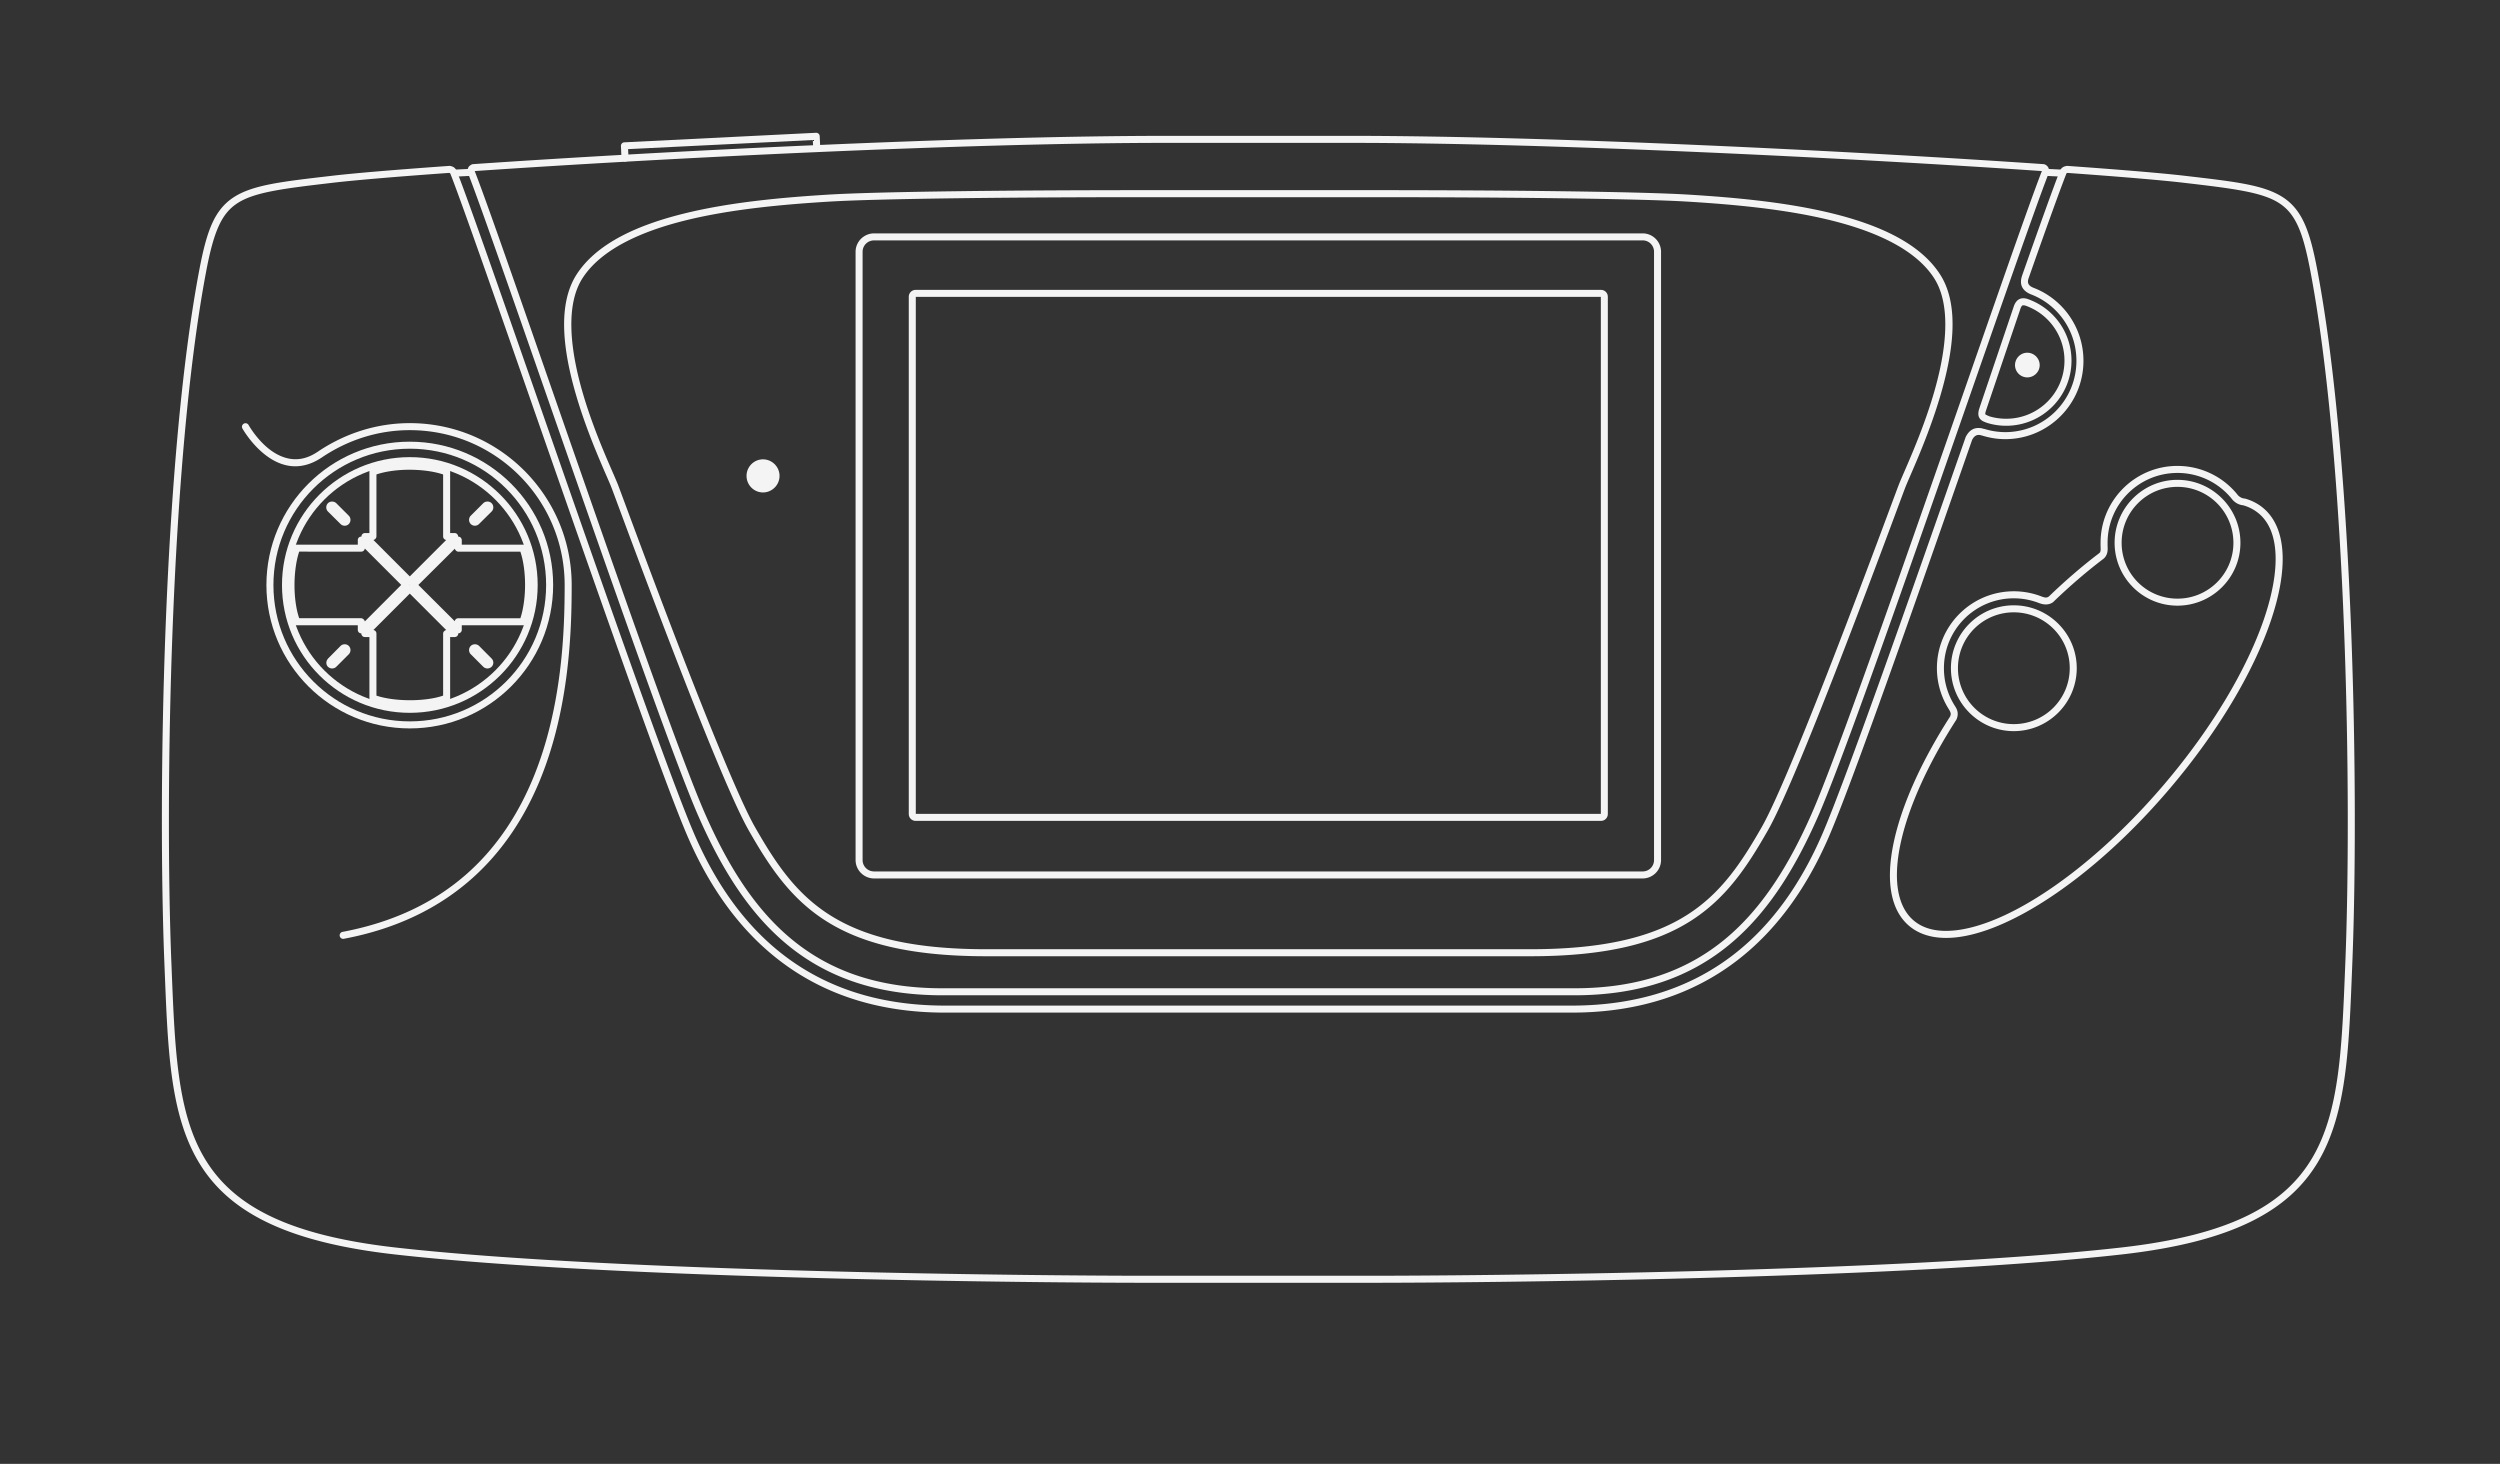<svg version="1.2" baseProfile="tiny" xmlns="http://www.w3.org/2000/svg" width="598.189" height="350.26" xml:space="preserve"><rect width="100%" height="100%" fill="#333333" stroke="none"/><path fill="#F4F4F4" d="m112.46 40.406-3.78.184a.84.84 0 0 0 .075 1.681h.003l3.78-.184a.841.841 0 0 0-.075-1.68l-.003-.001z"/><path fill="#F4F4F4" d="M279.126 32.507c-48.083 0-121.473 3.714-165.961 6.771a.843.843 0 0 0-.394.131c.162-.104-.02.007-.131.079a1.812 1.812 0 0 0-.42.341c-.285.329-.464 1.002-.236 1.601v.026c3.549 9.068 14.875 41.947 26.536 75.328 11.66 33.379 23.636 67.252 28.635 78.608 5.396 12.256 11.903 22.935 21.128 30.577 9.225 7.644 21.17 12.179 37.166 12.179h151.282c15.995 0 27.915-4.535 37.139-12.179 9.227-7.643 15.733-18.321 21.128-30.577 5.001-11.356 16.976-45.229 28.636-78.608s23.013-66.259 26.562-75.328v-.026c.228-.599.022-1.272-.263-1.601a1.633 1.633 0 0 0-.386-.342c-.109-.072-.32-.183-.16-.079a.843.843 0 0 0-.395-.131c-44.489-3.057-117.845-6.771-165.928-6.771l-43.938.001zm0 1.68h43.937c47.896 0 121.026 3.695 165.508 6.745-3.632 9.292-14.872 41.99-26.509 75.301-11.657 33.377-23.676 67.343-28.581 78.479-5.339 12.129-11.752 22.574-20.682 29.975-8.933 7.398-20.386 11.784-36.063 11.784H225.452c-15.679 0-27.158-4.386-36.089-11.784-8.937-7.4-15.319-17.848-20.661-29.976-4.905-11.137-16.949-45.102-28.606-78.479-11.641-33.309-22.88-66.005-26.511-75.299 44.483-3.052 117.633-6.746 165.541-6.746z"/><path fill="#F4F4F4" d="M489.543 40.406a.843.843 0 0 0-.804.877.842.842 0 0 0 .878.803h.004l3.779.184a.84.84 0 1 0 .083-1.679h-.004l-3.753-.184a.862.862 0 0 0-.183-.001zM274.481 45.499c-32.078 0-64.393.336-76.377 1.076-10.753.664-23.318 1.775-34.41 4.515-11.091 2.739-20.775 7.078-25.616 14.409-4.913 7.439-3.216 18.877-.21 29.134 3.006 10.256 7.477 19.496 8.478 22.126 1.046 2.745 7.33 19.888 14.304 37.979 6.975 18.091 14.59 37.081 18.478 43.911 4.92 8.645 9.941 16.231 18.373 21.627s20.191 8.53 38.477 8.53h130.208c18.286 0 30.046-3.135 38.477-8.53 8.432-5.396 13.451-12.982 18.373-21.627 3.888-6.831 11.502-25.82 18.477-43.911 6.976-18.091 13.284-35.233 14.331-37.979 1.002-2.629 5.444-11.87 8.451-22.126 3.006-10.256 4.729-21.694-.185-29.134-4.821-7.333-14.504-11.671-25.592-14.411-11.095-2.74-23.659-3.851-34.41-4.514-11.984-.74-44.319-1.076-76.403-1.076h-53.202l-.022.001zm0 1.68h53.202c32.066 0 64.471.346 76.299 1.076 10.716.661 23.186 1.768 34.094 4.461 10.909 2.694 20.184 6.983 24.618 13.7 4.364 6.608 2.957 17.655 0 27.742s-7.307 19.058-8.424 21.996c-1.076 2.821-7.362 19.903-14.331 37.979-6.968 18.075-14.658 37.196-18.346 43.675-4.887 8.583-9.736 15.876-17.821 21.048-8.086 5.174-19.493 8.269-37.586 8.269H235.978c-18.093 0-29.474-3.095-37.559-8.269-8.085-5.173-12.935-12.465-17.822-21.048-3.687-6.479-11.403-25.6-18.372-43.675-6.963-18.074-13.22-35.158-14.295-37.979-1.119-2.938-5.495-11.908-8.451-21.996-2.957-10.086-4.364-21.133 0-27.742 4.435-6.717 13.711-11.007 24.619-13.7 10.908-2.694 23.403-3.8 34.121-4.462 11.827-.73 44.205-1.076 76.271-1.076l-.009.001z"/><path fill="#F4F4F4" d="M209.155 55.84c-2.43 0-4.435 1.979-4.435 4.409v145.537c0 2.431 2.005 4.409 4.435 4.409H393.04a4.415 4.415 0 0 0 4.409-4.409V60.249a4.415 4.415 0 0 0-4.409-4.409H209.155zm0 1.679H393.04a2.71 2.71 0 0 1 2.729 2.73v145.537a2.71 2.71 0 0 1-2.729 2.729H209.155c-1.523 0-2.756-1.207-2.756-2.729V60.249c0-1.522 1.232-2.73 2.756-2.73z"/><path fill="#F4F4F4" d="M219.074 69.356c-.893 0-1.627.734-1.627 1.627v123.808c0 .892.734 1.627 1.627 1.627h164.013c.894 0 1.627-.735 1.627-1.627V70.984c0-.894-.733-1.627-1.627-1.627H219.074zm.053 1.68h163.912v123.699H219.127V71.036zM182.564 109.907c-2.173 0-3.937 1.789-3.937 3.963 0 2.174 1.763 3.963 3.937 3.963s3.963-1.788 3.963-3.963c0-2.174-1.789-3.963-3.963-3.963zM98.051 105.682c-18.936 0-34.304 15.369-34.304 34.304 0 18.936 15.369 34.305 34.304 34.305 18.935 0 34.304-15.369 34.304-34.305 0-18.931-15.37-34.3-34.305-34.3l.001-.004zm0 1.679c18.027 0 32.625 14.597 32.625 32.624 0 18.028-14.597 32.625-32.625 32.625s-32.625-14.597-32.625-32.625c-.001-18.023 14.596-32.621 32.624-32.621l.001-.003z"/><path fill="#F4F4F4" d="M98.051 109.382c-16.886 0-30.577 13.718-30.577 30.603 0 16.887 13.692 30.577 30.577 30.577 16.886 0 30.604-13.691 30.604-30.577-.001-16.885-13.718-30.603-30.604-30.603zm0 1.68c15.978 0 28.924 12.946 28.924 28.924 0 15.979-12.946 28.897-28.924 28.897s-28.897-12.92-28.897-28.897 12.92-28.924 28.897-28.924z"/><path fill="#F4F4F4" d="M98.077 110.721c-3.387-.008-6.771.396-9.16 1.365a.84.84 0 0 0-.525.787v14.672h-1.076a.84.84 0 0 0-.604 1.418l10.734 10.734a.841.841 0 0 0 1.188.02l.02-.02 10.734-10.734a.838.838 0 0 0-.604-1.417h-1.076v-14.672a.84.84 0 0 0-.525-.786c-2.349-.932-5.72-1.356-9.108-1.365l.002-.002zm0 1.679c3.014.008 5.943.437 7.953 1.129v14.856a.84.84 0 0 0 .735.815l-8.713 8.718-8.714-8.718a.837.837 0 0 0 .446-.236l.052-.053a.838.838 0 0 0 .237-.605v-14.777c2.033-.716 4.99-1.138 8.004-1.13v.001z"/><path fill="#F4F4F4" d="M86.267 128.409a.838.838 0 0 0-.656.84v1.076H70.938a.84.84 0 0 0-.761.525c-.933 2.349-1.383 5.72-1.391 9.108-.009 3.387.421 6.771 1.391 9.16a.84.84 0 0 0 .761.499H85.61v1.103a.839.839 0 0 0 1.444.577l10.733-10.726a.84.84 0 0 0 0-1.181l-10.734-10.734a.84.84 0 0 0-.788-.236l.002-.011zm1.023 2.835 8.714 8.714-8.714 8.74a.845.845 0 0 0-.237-.454l-.078-.059a.84.84 0 0 0-.578-.26H71.594c-.713-2.033-1.136-4.965-1.128-7.979.008-3.012.437-5.943 1.128-7.953H86.45a.839.839 0 0 0 .839-.761l.001.012z"/><path fill="#F4F4F4" d="M97.867 140.016a.84.84 0 0 0-.42.236l-10.734 10.734a.841.841 0 0 0 .604 1.444h1.076v14.646c0 .353.22.667.551.787 2.349.934 5.694 1.357 9.081 1.366 3.387.008 6.771-.396 9.16-1.366a.838.838 0 0 0 .524-.787V152.43h1.076a.84.84 0 0 0 .605-1.444l-10.734-10.734a.842.842 0 0 0-.789-.236zm.184 2.021 8.713 8.714a.84.84 0 0 0-.42.236l-.079.05a.842.842 0 0 0-.236.604v14.802c-2.033.715-4.989 1.11-8.004 1.103-3.014-.008-5.943-.41-7.953-1.103v-14.855a.84.84 0 0 0-.735-.84l8.714-8.714v.003z"/><path fill="#F4F4F4" d="M109.546 128.409a.843.843 0 0 0-.499.236l-10.734 10.733a.839.839 0 0 0 0 1.181l10.734 10.734a.841.841 0 0 0 1.444-.577v-1.103h14.672a.84.84 0 0 0 .761-.525c.933-2.349 1.382-5.694 1.391-9.081.008-3.388-.421-6.772-1.391-9.16a.84.84 0 0 0-.761-.525h-14.672v-1.076a.841.841 0 0 0-.833-.847c-.036.002-.074.004-.112.01zm-.708 2.861a.839.839 0 0 0 .21.42l.079.079c.155.15.362.234.577.236h14.803c.714 2.033 1.136 4.99 1.129 8.005-.008 3.003-.441 5.917-1.129 7.926h-14.855a.84.84 0 0 0-.84.708l-8.709-8.684 8.74-8.685-.005-.005zM79.468 120.01c-.361 0-.727.123-.997.394a1.43 1.43 0 0 0 0 1.995l3.019 2.992c.542.54 1.427.54 1.968 0a1.428 1.428 0 0 0 0-1.994l-2.992-2.993a1.44 1.44 0 0 0-.998-.386v-.008zM82.487 154.16c-.361 0-.727.123-.997.394l-2.992 3.018v.026c-.524.542-.561 1.408-.026 1.942.541.543 1.453.54 1.995 0l2.992-2.992a1.428 1.428 0 0 0 0-1.995 1.343 1.343 0 0 0-.972-.393zM113.642 154.16c-.361 0-.728.124-.998.394a1.427 1.427 0 0 0 0 1.995l2.992 2.992a1.426 1.426 0 0 0 1.995 0 1.395 1.395 0 0 0 0-1.969l-2.991-3.015a1.4 1.4 0 0 0-.998-.394v-.003zM116.633 120.01c-.361 0-.727.122-.998.394l-2.992 2.99a1.428 1.428 0 0 0 0 1.995 1.4 1.4 0 0 0 1.969 0l3.018-2.992a1.422 1.422 0 0 0 0-1.995 1.395 1.395 0 0 0-.997-.394v.002z"/><path fill="#F4F4F4" d="M107.447 39.698c-12.747.911-22.584 1.73-28.004 2.362-11.929 1.392-18.883 2.148-23.491 5.119-2.303 1.485-3.965 3.538-5.223 6.352-1.257 2.813-2.156 6.395-3.044 11.076-8.778 46.281-9.938 126.563-8.346 165.978.795 19.674 1.139 35.518 8.11 47.323s20.524 19.261 47.085 22.257c52.991 5.979 156.345 6.772 179.03 6.772h55.065c22.682 0 126.008-.794 178.996-6.772 26.562-2.996 40.115-10.451 47.086-22.257s7.341-27.648 8.137-47.323c1.593-39.422.405-119.7-8.373-165.978-.888-4.681-1.787-8.263-3.044-11.076-1.258-2.813-2.92-4.867-5.224-6.352-4.606-2.97-11.535-3.726-23.465-5.119-5.421-.632-15.259-1.451-28.005-2.362a.809.809 0 0 0-.184 0c-.388.052-.777.168-1.103.42-.314.244-.496.599-.63.945-.001.005-.025-.004-.026 0v.026c-1.605 4.104-4.82 13.078-8.949 24.829-.004.011.004.016 0 .026-.338.952-.396 1.915 0 2.729.398.822 1.197 1.407 2.179 1.785 6.35 2.45 10.813 8.646 10.813 15.879 0 9.427-7.604 17.06-17.033 17.06-1.767 0-3.465-.289-5.065-.788v.026c-1.051-.348-2.015-.288-2.757.105-.741.393-1.214 1.038-1.548 1.653a.877.877 0 0 0-.079.131c-13.499 38.692-28.876 82.539-34.409 95.251-9.726 22.344-27.233 40.841-59.921 40.841H226.131c-32.687 0-50.194-18.497-59.92-40.841-4.855-11.155-17.304-46.313-29.396-80.891-12.088-34.566-23.841-68.557-27.455-77.795-.002-.007.002-.02 0-.026h-.026c-.151-.355-.332-.71-.646-.954-.323-.251-.716-.368-1.102-.42a.834.834 0 0 0-.158 0l.019.009zm.026 1.68c.1.023.192.064.21.079.025.019.067.037.131.21v.026c3.548 9.066 15.334 43.158 27.428 77.742 12.093 34.583 24.471 69.648 29.422 81.022 9.888 22.716 28.144 41.837 61.469 41.837H376.029c33.323 0 51.58-19.121 61.469-41.837 5.635-12.946 20.919-56.608 34.409-95.276.007-.013.02-.014.026-.026.234-.422.519-.748.84-.918.331-.176.724-.265 1.443-.026h.026c1.761.548 3.627.866 5.564.866 10.335 0 18.714-8.404 18.714-18.739 0-7.928-4.9-14.757-11.891-17.454-.734-.283-1.1-.617-1.259-.945s-.195-.757.052-1.444c4.141-11.778 7.374-20.773 8.953-24.807v-.026c.064-.172.107-.191.131-.21a.821.821 0 0 1 .185-.079c12.683.907 22.505 1.739 27.847 2.362 11.928 1.392 18.73 2.243 22.783 4.855 2.025 1.306 3.431 3.045 4.592 5.643 1.161 2.597 2.035 6.052 2.914 10.682 8.717 45.959 9.934 126.318 8.347 165.617-.796 19.687-1.254 35.254-7.901 46.509-6.646 11.255-19.508 18.501-45.825 21.469-52.766 5.953-156.177 6.745-178.82 6.745h-55.064c-22.643 0-126.05-.792-178.82-6.745-26.319-2.973-39.208-10.221-45.854-21.475-6.646-11.256-7.079-26.818-7.874-46.505-1.587-39.298-.397-119.659 8.32-165.617.878-4.631 1.779-8.085 2.939-10.683 1.161-2.598 2.567-4.337 4.593-5.643 4.052-2.612 10.829-3.464 22.756-4.856 5.341-.623 15.164-1.455 27.847-2.362l.002.009z"/><path fill="#F4F4F4" d="M484.975 71.482c-.519-.129-1.114-.201-1.707.052-.591.253-1.016.785-1.313 1.496a.647.647 0 0 0-.026.053l-8.24 24.382v.026c-.185.505-.293.944-.315 1.365-.023.429.057.863.289 1.208.463.69 1.135.87 1.811 1.128a15.397 15.397 0 0 0 4.566.683c8.605 0 15.618-6.984 15.618-15.59 0-6.86-4.438-12.692-10.604-14.777l-.079-.026zm-1.051 1.601c.08-.034.29-.054.631.026.013.004.011-.003.026 0 5.456 1.881 9.396 7.069 9.396 13.176 0 7.698-6.239 13.91-13.938 13.91-1.401 0-2.743-.193-4.015-.577-.606-.24-.949-.439-.972-.473-.011-.018-.036-.018-.026-.184.009-.166.079-.465.236-.892v-.026l8.241-24.357c.011-.024.017-.004.026-.026v-.026c.179-.389.318-.518.395-.551z"/><path fill="#F4F4F4" d="M485.083 84.396c-1.62 0-2.939 1.346-2.939 2.966 0 1.621 1.319 2.939 2.939 2.939s2.966-1.319 2.966-2.939c0-1.621-1.346-2.966-2.966-2.966zM481.849 144.837c-8.304 0-15.038 6.735-15.038 15.039 0 8.304 6.735 15.066 15.038 15.066 8.304 0 15.066-6.762 15.066-15.066 0-8.303-6.762-15.039-15.066-15.039zm0 1.68c7.396 0 13.388 5.963 13.388 13.359s-5.99 13.386-13.388 13.386c-7.396 0-13.358-5.99-13.358-13.386a13.335 13.335 0 0 1 13.358-13.359zM521.014 114.815c-8.304 0-15.04 6.761-15.04 15.065 0 8.304 6.736 15.039 15.04 15.039 8.303 0 15.065-6.735 15.065-15.039 0-8.302-6.762-15.065-15.065-15.065zm0 1.68c7.396 0 13.386 5.99 13.386 13.386 0 7.396-5.99 13.359-13.386 13.359a13.336 13.336 0 0 1-13.359-13.359c-.001-7.396 5.962-13.386 13.359-13.386z"/><path fill="#F4F4F4" d="M521.014 111.481c-10.152 0-18.399 8.247-18.399 18.399 0 .189-.006.363 0 .551v.026c.001.479.048.933 0 1.26-.049.333-.128.489-.341.656-3.986 3.023-8.026 6.496-12.048 10.367-.492.335-.886.276-1.521.053-.008-.004-.019.003-.026 0a18.333 18.333 0 0 0-6.824-1.313c-10.15 0-18.399 8.247-18.399 18.398 0 3.652 1.076 7.058 2.914 9.921v.026c.215.331.326.586.368.814.037.206.03.424-.105.734-.015.034-.008.042-.026.079-6.972 10.869-11.634 21.352-13.49 30.131-1.861 8.8-.944 16.026 3.675 19.947 2.9 2.462 6.903 3.271 11.496 2.729 4.592-.541 9.824-2.428 15.433-5.433 11.217-6.011 23.922-16.55 35.537-30.236 11.616-13.686 19.961-27.928 24.068-39.973 2.054-6.022 3.047-11.496 2.835-16.116-.212-4.62-1.667-8.431-4.567-10.893-1.274-1.081-2.753-1.84-4.409-2.31a.885.885 0 0 0-.185-.017c-.248-.011-.925-.172-1.496-.761a18.397 18.397 0 0 0-14.488-7.034l-.002-.005zm0 1.681c5.375 0 10.141 2.522 13.202 6.457.023.028.05.054.078.079.832.856 1.736 1.135 2.414 1.207h.026a10.04 10.04 0 0 1 3.78 1.995c2.461 2.089 3.765 5.371 3.963 9.685s-.748 9.627-2.756 15.512c-4.015 11.768-12.252 25.873-23.753 39.423s-24.078 23.969-35.039 29.842c-5.48 2.937-10.54 4.717-14.829 5.223-4.29.507-7.748-.246-10.209-2.336-3.919-3.326-4.949-9.815-3.149-18.319 1.798-8.504 6.392-18.865 13.307-29.632a.906.906 0 0 0 .053-.079c.315-.639.394-1.318.289-1.89-.106-.571-.368-1.013-.63-1.417a16.657 16.657 0 0 1-2.625-9.029c0-9.245 7.476-16.719 16.718-16.719 2.201 0 4.298.435 6.222 1.207h.025c.854.302 2.035.469 3.071-.236a.864.864 0 0 0 .104-.079c4.012-3.87 8.056-7.333 12.021-10.34.606-.475.885-1.172.971-1.758.087-.586.026-1.119.026-1.522v-.026c-.006-.177 0-.347 0-.525 0-9.245 7.475-16.719 16.719-16.719l.001-.004zM98.051 101.246c-8.17 0-15.708 2.588-21.995 6.824-2.41 1.624-4.535 2.004-6.483 1.732s-3.746-1.219-5.249-2.415c-3.007-2.392-4.83-5.669-4.83-5.669a.847.847 0 1 0-1.47.84s1.95 3.496 5.276 6.142c1.662 1.322 3.693 2.456 6.036 2.782s4.963-.202 7.664-2.021c6.036-4.067 13.237-6.535 21.049-6.535 20.48 0 37.06 16.581 37.06 37.06 0 10.772-.557 29.182-7.48 46.036-6.923 16.854-20.093 32.134-45.668 36.954a.841.841 0 1 0 .31 1.654l.005-.001c26.111-4.921 39.854-20.757 46.929-37.978 7.075-17.223 7.585-35.838 7.585-46.667 0-21.384-17.353-38.738-38.739-38.738zM195.238 31.772l-45.85 2.283a.84.84 0 0 0-.813.892l.134 2.914a.84.84 0 1 0 1.68-.076v-.003l-.105-2.1 44.199-2.178.105 2.073a.84.84 0 0 0 1.679-.075v-.003l-.131-2.939a.839.839 0 0 0-.889-.787h-.009z"/></svg>